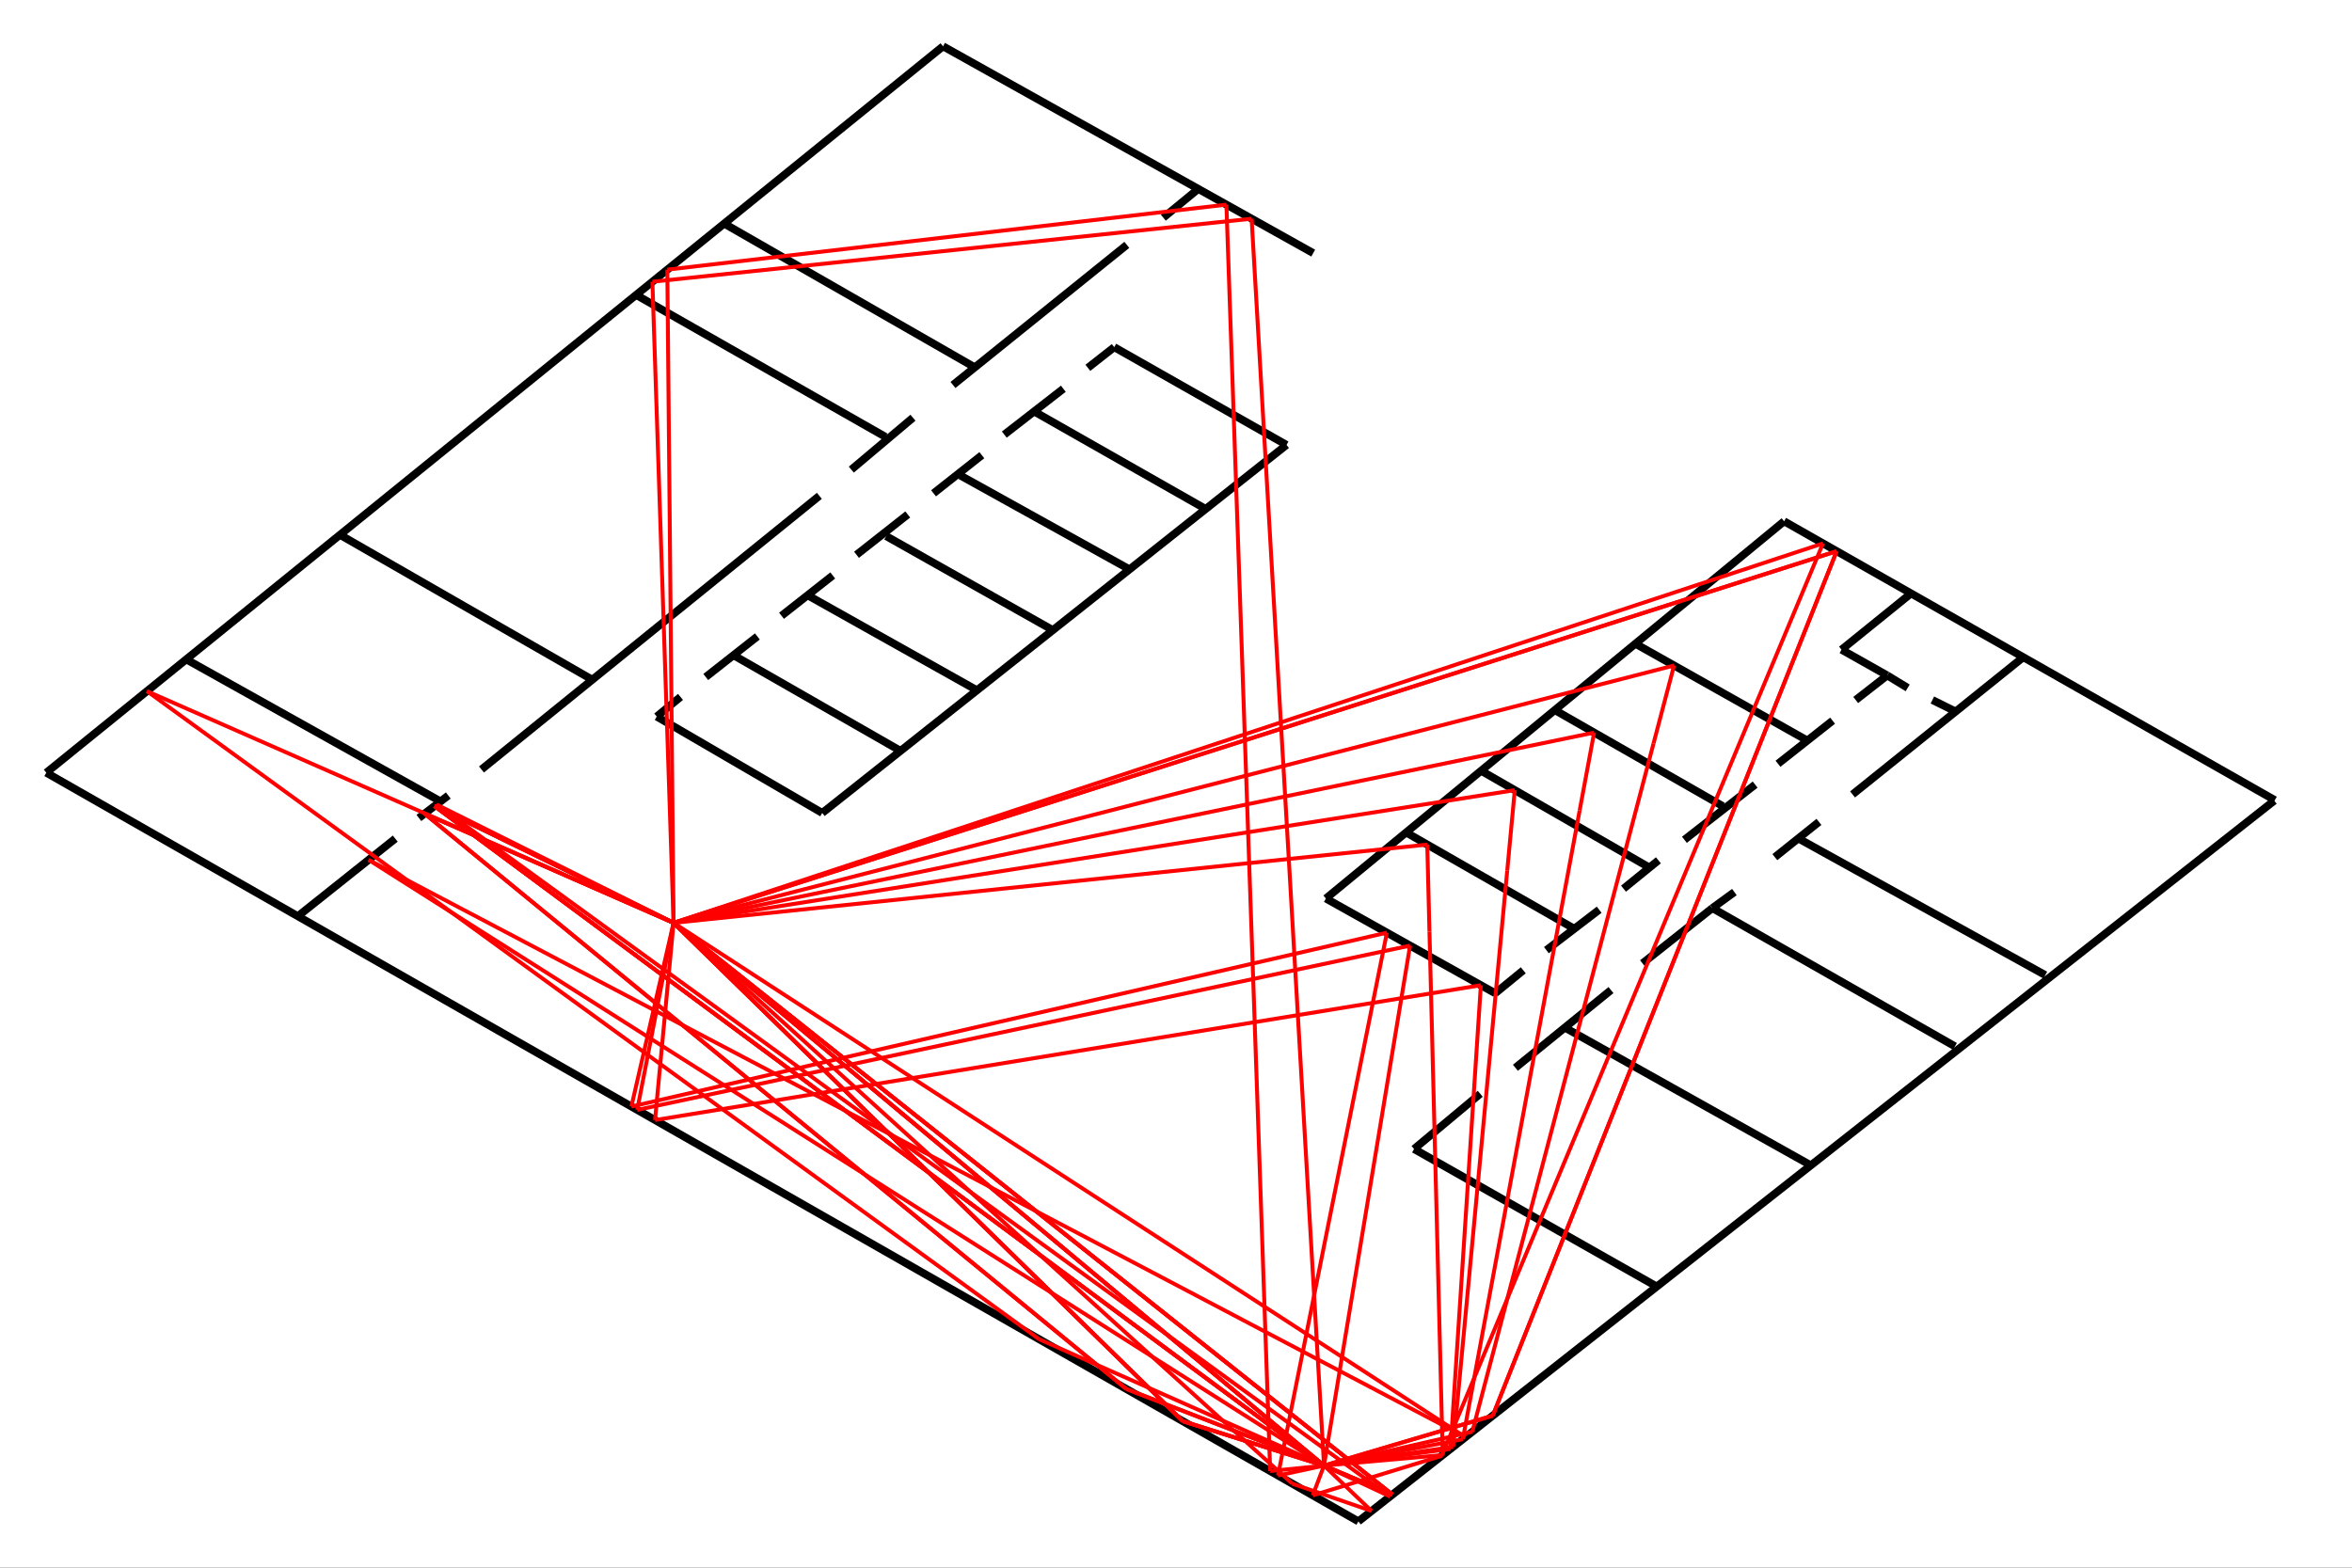 <?xml version="1.0" encoding="utf-8"?>
<svg xmlns="http://www.w3.org/2000/svg" xmlns:xlink="http://www.w3.org/1999/xlink" width="600" height="400" viewBox="0 0 600 400">
<rect x="0" y="0" width="600" height="400" fill="#333333" stroke="none"/>
<defs>
  <clipPath id="clip00">
    <rect x="0" y="0" width="600" height="400"/>
  </clipPath>
</defs>
<polygon clip-path="url(#clip1500)" points="
0,400 600,400 600,0 0,0 
  " fill="#ffffff" fill-opacity="1"/>
<defs>
  <clipPath id="clip01">
    <rect x="120" y="0" width="421" height="400"/>
  </clipPath>
</defs>
<polygon clip-path="url(#clip1500)" points="
11.811,388.189 580.315,388.189 580.315,11.811 11.811,11.811 
  " fill="#ffffff" fill-opacity="1"/>
<defs>
  <clipPath id="clip02">
    <rect x="11" y="11" width="570" height="377"/>
  </clipPath>
</defs>
<polyline clip-path="url(#clip1500)" style="stroke:#000000; stroke-width:1; stroke-opacity:0; fill:none" points="
  11.811,388.189 580.315,388.189 
  "/>
<polyline clip-path="url(#clip1500)" style="stroke:#000000; stroke-width:1; stroke-opacity:0; fill:none" points="
  11.811,388.189 11.811,11.811 
  "/>
<polyline clip-path="url(#clip1502)" style="stroke:#000000; stroke-width:2; stroke-opacity:1; fill:none" points="
  346.527,388.189 11.811,197.154 
  "/>
<polyline clip-path="url(#clip1502)" style="stroke:#000000; stroke-width:2; stroke-opacity:1; fill:none" points="
  11.811,197.154 240.57,11.811 
  "/>
<polyline clip-path="url(#clip1502)" style="stroke:#000000; stroke-width:2; stroke-opacity:1; fill:none" points="
  240.57,11.811 335.005,64.585 
  "/>
<polyline clip-path="url(#clip1502)" style="stroke:#000000; stroke-width:2; stroke-opacity:1; fill:none" points="
  346.527,388.189 580.164,204.292 
  "/>
<polyline clip-path="url(#clip1502)" style="stroke:#000000; stroke-width:2; stroke-opacity:1; fill:none" points="
  580.315,204.161 455.13,133.005 
  "/>
<polyline clip-path="url(#clip1502)" style="stroke:#000000; stroke-width:2; stroke-opacity:1; fill:none" points="
  455.13,133.005 338.235,229.254 
  "/>
<polyline clip-path="url(#clip1502)" style="stroke:#000000; stroke-width:2; stroke-opacity:1; fill:none" points="
  338.235,229.254 381.431,253.428 
  "/>
<polyline clip-path="url(#clip1502)" style="stroke:#000000; stroke-width:2; stroke-opacity:1; fill:none" points="
  481.431,172.332 469.776,165.762 
  "/>
<polyline clip-path="url(#clip1502)" style="stroke:#000000; stroke-width:2; stroke-opacity:1; fill:none" points="
  469.776,165.762 487.456,151.458 
  "/>
<polyline clip-path="url(#clip1502)" style="stroke:#000000; stroke-width:2; stroke-opacity:1; fill:none" points="
  417.261,164.285 460.934,188.88 
  "/>
<polyline clip-path="url(#clip1502)" style="stroke:#000000; stroke-width:2; stroke-opacity:1; fill:none" points="
  396.898,181.333 439.499,205.701 
  "/>
<polyline clip-path="url(#clip1502)" style="stroke:#000000; stroke-width:2; stroke-opacity:1; fill:none" points="
  377.741,196.609 420.744,221.341 
  "/>
<polyline clip-path="url(#clip1502)" style="stroke:#000000; stroke-width:2; stroke-opacity:1; fill:none" points="
  358.584,212.339 401.453,236.889 
  "/>
<polyline clip-path="url(#clip1502)" style="stroke:#000000; stroke-width:2; stroke-opacity:1; fill:none" points="
  360.727,293.172 422.486,328.178 
  "/>
<polyline clip-path="url(#clip1502)" style="stroke:#000000; stroke-width:2; stroke-opacity:1; fill:none" points="
  436.82,231.706 498.713,266.985 
  "/>
<polyline clip-path="url(#clip1502)" style="stroke:#000000; stroke-width:2; stroke-opacity:1; fill:none" points="
  459.326,214.248 521.755,248.8 
  "/>
<polyline clip-path="url(#clip1502)" style="stroke:#000000; stroke-width:2; stroke-opacity:1; fill:none" points="
  184.775,57.074 248.432,93.593 
  "/>
<polyline clip-path="url(#clip1502)" style="stroke:#000000; stroke-width:2; stroke-opacity:1; fill:none" points="
  162.419,75.334 225.887,111.467 
  "/>
<polyline clip-path="url(#clip1502)" style="stroke:#000000; stroke-width:2; stroke-opacity:1; fill:none" points="
  86.636,136.413 150.672,173.189 
  "/>
<polyline clip-path="url(#clip1502)" style="stroke:#000000; stroke-width:2; stroke-opacity:1; fill:none" points="
  209.747,207.429 328.194,113.524 
  "/>
<polyline clip-path="url(#clip1502)" style="stroke:#000000; stroke-width:2; stroke-opacity:1; fill:none" points="
  284.24,88.578 328.194,113.524 
  "/>
<polyline clip-path="url(#clip1502)" style="stroke:#000000; stroke-width:2; stroke-opacity:1; fill:none" points="
  167.534,182.833 209.747,207.429 
  "/>
<polyline clip-path="url(#clip1502)" style="stroke:#000000; stroke-width:2; stroke-opacity:1; fill:none" points="
  187.048,167.146 229.486,191.449 
  "/>
<polyline clip-path="url(#clip1502)" style="stroke:#000000; stroke-width:2; stroke-opacity:1; fill:none" points="
  206.183,151.972 248.811,175.89 
  "/>
<polyline clip-path="url(#clip1502)" style="stroke:#000000; stroke-width:2; stroke-opacity:1; fill:none" points="
  226.076,136.799 268.704,160.845 
  "/>
<polyline clip-path="url(#clip1502)" style="stroke:#000000; stroke-width:2; stroke-opacity:1; fill:none" points="
  244.98,121.322 287.581,144.963 
  "/>
<polyline clip-path="url(#clip1502)" style="stroke:#000000; stroke-width:2; stroke-opacity:1; fill:none" points="
  264.347,105.295 307.543,129.855 
  "/>
<polyline clip-path="url(#clip1502)" style="stroke:#000000; stroke-width:2; stroke-opacity:1; fill:none" points="
  76.182,233.615 100.832,213.976 
  "/>
<polyline clip-path="url(#clip1502)" style="stroke:#000000; stroke-width:2; stroke-opacity:1; fill:none" points="
  106.86,208.702 114.362,202.974 
  "/>
<polyline clip-path="url(#clip1502)" style="stroke:#000000; stroke-width:2; stroke-opacity:1; fill:none" points="
  122.822,196.335 209.025,126.512 
  "/>
<polyline clip-path="url(#clip1502)" style="stroke:#000000; stroke-width:2; stroke-opacity:1; fill:none" points="
  111.884,204.201 47.513,168.24 
  "/>
<polyline clip-path="url(#clip1502)" style="stroke:#000000; stroke-width:2; stroke-opacity:1; fill:none" points="
  217.172,119.825 232.897,106.581 
  "/>
<polyline clip-path="url(#clip1502)" style="stroke:#000000; stroke-width:2; stroke-opacity:1; fill:none" points="
  243.104,98.227 287.46,62.475 
  "/>
<polyline clip-path="url(#clip1502)" style="stroke:#000000; stroke-width:2; stroke-opacity:1; fill:none" points="
  305.667,48.218 296.758,55.538 
  "/>
<polyline clip-path="url(#clip1502)" style="stroke:#000000; stroke-width:2; stroke-opacity:1; fill:none" points="
  277.514,93.85 284.24,88.578 
  "/>
<polyline clip-path="url(#clip1502)" style="stroke:#000000; stroke-width:2; stroke-opacity:1; fill:none" points="
  256.2,110.888 271.262,99.187 
  "/>
<polyline clip-path="url(#clip1502)" style="stroke:#000000; stroke-width:2; stroke-opacity:1; fill:none" points="
  238.148,125.869 250.472,116.14 
  "/>
<polyline clip-path="url(#clip1502)" style="stroke:#000000; stroke-width:2; stroke-opacity:1; fill:none" points="
  218.498,141.556 231.571,131.269 
  "/>
<polyline clip-path="url(#clip1502)" style="stroke:#000000; stroke-width:2; stroke-opacity:1; fill:none" points="
  199.363,157.116 212.435,146.829 
  "/>
<polyline clip-path="url(#clip1502)" style="stroke:#000000; stroke-width:2; stroke-opacity:1; fill:none" points="
  167.534,182.833 173.597,177.818 
  "/>
<polyline clip-path="url(#clip1502)" style="stroke:#000000; stroke-width:2; stroke-opacity:1; fill:none" points="
  180.038,172.739 193.205,162.388 
  "/>
<polyline clip-path="url(#clip1502)" style="stroke:#000000; stroke-width:2; stroke-opacity:1; fill:none" points="
  360.727,293.172 377.607,279.078 
  "/>
<polyline clip-path="url(#clip1502)" style="stroke:#000000; stroke-width:2; stroke-opacity:1; fill:none" points="
  386.583,272.441 410.964,252.619 
  "/>
<polyline clip-path="url(#clip1502)" style="stroke:#000000; stroke-width:2; stroke-opacity:1; fill:none" points="
  419.002,245.8 436.82,231.706 
  "/>
<polyline clip-path="url(#clip1502)" style="stroke:#000000; stroke-width:2; stroke-opacity:1; fill:none" points="
  399.309,262.257 461.382,297.02 
  "/>
<polyline clip-path="url(#clip1502)" style="stroke:#000000; stroke-width:2; stroke-opacity:1; fill:none" points="
  388.592,247.573 381.431,253.428 
  "/>
<polyline clip-path="url(#clip1502)" style="stroke:#000000; stroke-width:2; stroke-opacity:1; fill:none" points="
  394.487,242.435 407.95,232.115 
  "/>
<polyline clip-path="url(#clip1502)" style="stroke:#000000; stroke-width:2; stroke-opacity:1; fill:none" points="
  414.16,226.746 423.065,219.513 
  "/>
<polyline clip-path="url(#clip1502)" style="stroke:#000000; stroke-width:2; stroke-opacity:1; fill:none" points="
  429.696,214.273 447.741,200.193 
  "/>
<polyline clip-path="url(#clip1502)" style="stroke:#000000; stroke-width:2; stroke-opacity:1; fill:none" points="
  453.566,194.881 467.498,183.879 
  "/>
<polyline clip-path="url(#clip1502)" style="stroke:#000000; stroke-width:2; stroke-opacity:1; fill:none" points="
  473.393,178.606 481.431,172.332 
  "/>
<polyline clip-path="url(#clip1502)" style="stroke:#000000; stroke-width:2; stroke-opacity:1; fill:none" points="
  486.656,175.514 481.431,172.332 
  "/>
<polyline clip-path="url(#clip1502)" style="stroke:#000000; stroke-width:2; stroke-opacity:1; fill:none" points="
  492.952,178.606 498.445,181.333 
  "/>
<polyline clip-path="url(#clip1502)" style="stroke:#000000; stroke-width:2; stroke-opacity:1; fill:none" points="
  472.589,202.701 516.128,167.694 
  "/>
<polyline clip-path="url(#clip1502)" style="stroke:#000000; stroke-width:2; stroke-opacity:1; fill:none" points="
  464.015,209.702 452.762,218.704 
  "/>
<polyline clip-path="url(#clip1502)" style="stroke:#000000; stroke-width:2; stroke-opacity:1; fill:none" points="
  442.447,227.614 436.82,231.706 
  "/>
<polyline clip-path="url(#clip1502)" style="stroke:#ff0000; stroke-width:1; stroke-opacity:1; fill:none" points="
  337.758,373.949 171.829,235.47 
  "/>
<polyline clip-path="url(#clip1502)" style="stroke:#ff0000; stroke-width:1; stroke-opacity:1; fill:none" points="
  337.758,373.949 301.724,362.618 
  "/>
<polyline clip-path="url(#clip1502)" style="stroke:#ff0000; stroke-width:1; stroke-opacity:1; fill:none" points="
  301.724,362.618 171.829,235.47 
  "/>
<polyline clip-path="url(#clip1502)" style="stroke:#ff0000; stroke-width:1; stroke-opacity:1; fill:none" points="
  337.758,373.949 355.21,381.354 
  "/>
<polyline clip-path="url(#clip1502)" style="stroke:#ff0000; stroke-width:1; stroke-opacity:1; fill:none" points="
  355.21,381.354 171.829,235.47 
  "/>
<polyline clip-path="url(#clip1502)" style="stroke:#ff0000; stroke-width:1; stroke-opacity:1; fill:none" points="
  337.758,373.949 110.822,205.677 
  "/>
<polyline clip-path="url(#clip1502)" style="stroke:#ff0000; stroke-width:1; stroke-opacity:1; fill:none" points="
  110.822,205.677 171.829,235.47 
  "/>
<polyline clip-path="url(#clip1502)" style="stroke:#ff0000; stroke-width:1; stroke-opacity:1; fill:none" points="
  337.758,373.949 254.794,304.71 
  "/>
<polyline clip-path="url(#clip1502)" style="stroke:#ff0000; stroke-width:1; stroke-opacity:1; fill:none" points="
  254.794,304.71 171.829,235.47 
  "/>
<polyline clip-path="url(#clip1502)" style="stroke:#ff0000; stroke-width:1; stroke-opacity:1; fill:none" points="
  337.758,373.949 254.794,304.71 
  "/>
<polyline clip-path="url(#clip1502)" style="stroke:#ff0000; stroke-width:1; stroke-opacity:1; fill:none" points="
  254.794,304.71 171.829,235.47 
  "/>
<polyline clip-path="url(#clip1502)" style="stroke:#ff0000; stroke-width:1; stroke-opacity:1; fill:none" points="
  337.758,373.949 265.072,341.7 
  "/>
<polyline clip-path="url(#clip1502)" style="stroke:#ff0000; stroke-width:1; stroke-opacity:1; fill:none" points="
  265.072,341.7 37.486,176.352 
  "/>
<polyline clip-path="url(#clip1502)" style="stroke:#ff0000; stroke-width:1; stroke-opacity:1; fill:none" points="
  37.486,176.352 171.829,235.47 
  "/>
<polyline clip-path="url(#clip1502)" style="stroke:#ff0000; stroke-width:1; stroke-opacity:1; fill:none" points="
  337.758,373.949 287.31,354.392 
  "/>
<polyline clip-path="url(#clip1502)" style="stroke:#ff0000; stroke-width:1; stroke-opacity:1; fill:none" points="
  287.31,354.392 108.305,207.599 
  "/>
<polyline clip-path="url(#clip1502)" style="stroke:#ff0000; stroke-width:1; stroke-opacity:1; fill:none" points="
  108.305,207.599 171.829,235.47 
  "/>
<polyline clip-path="url(#clip1502)" style="stroke:#ff0000; stroke-width:1; stroke-opacity:1; fill:none" points="
  337.758,373.949 301.724,362.618 
  "/>
<polyline clip-path="url(#clip1502)" style="stroke:#ff0000; stroke-width:1; stroke-opacity:1; fill:none" points="
  301.724,362.618 248.091,310.12 
  "/>
<polyline clip-path="url(#clip1502)" style="stroke:#ff0000; stroke-width:1; stroke-opacity:1; fill:none" points="
  248.091,310.12 171.829,235.47 
  "/>
<polyline clip-path="url(#clip1502)" style="stroke:#ff0000; stroke-width:1; stroke-opacity:1; fill:none" points="
  337.758,373.949 301.724,362.618 
  "/>
<polyline clip-path="url(#clip1502)" style="stroke:#ff0000; stroke-width:1; stroke-opacity:1; fill:none" points="
  301.724,362.618 248.091,310.12 
  "/>
<polyline clip-path="url(#clip1502)" style="stroke:#ff0000; stroke-width:1; stroke-opacity:1; fill:none" points="
  248.091,310.12 171.829,235.47 
  "/>
<polyline clip-path="url(#clip1502)" style="stroke:#ff0000; stroke-width:1; stroke-opacity:1; fill:none" points="
  337.758,373.949 319.29,55.803 
  "/>
<polyline clip-path="url(#clip1502)" style="stroke:#ff0000; stroke-width:1; stroke-opacity:1; fill:none" points="
  319.29,55.803 166.427,71.883 
  "/>
<polyline clip-path="url(#clip1502)" style="stroke:#ff0000; stroke-width:1; stroke-opacity:1; fill:none" points="
  166.427,71.883 171.829,235.47 
  "/>
<polyline clip-path="url(#clip1502)" style="stroke:#ff0000; stroke-width:1; stroke-opacity:1; fill:none" points="
  337.758,373.949 349.893,385.539 
  "/>
<polyline clip-path="url(#clip1502)" style="stroke:#ff0000; stroke-width:1; stroke-opacity:1; fill:none" points="
  349.893,385.539 329.65,378.557 
  "/>
<polyline clip-path="url(#clip1502)" style="stroke:#ff0000; stroke-width:1; stroke-opacity:1; fill:none" points="
  329.65,378.557 171.829,235.47 
  "/>
<polyline clip-path="url(#clip1502)" style="stroke:#ff0000; stroke-width:1; stroke-opacity:1; fill:none" points="
  337.758,373.949 380.81,361.204 
  "/>
<polyline clip-path="url(#clip1502)" style="stroke:#ff0000; stroke-width:1; stroke-opacity:1; fill:none" points="
  380.81,361.204 468.545,140.63 
  "/>
<polyline clip-path="url(#clip1502)" style="stroke:#ff0000; stroke-width:1; stroke-opacity:1; fill:none" points="
  468.545,140.63 171.829,235.47 
  "/>
<polyline clip-path="url(#clip1502)" style="stroke:#ff0000; stroke-width:1; stroke-opacity:1; fill:none" points="
  337.758,373.949 354.595,381.838 
  "/>
<polyline clip-path="url(#clip1502)" style="stroke:#ff0000; stroke-width:1; stroke-opacity:1; fill:none" points="
  354.595,381.838 111.354,205.271 
  "/>
<polyline clip-path="url(#clip1502)" style="stroke:#ff0000; stroke-width:1; stroke-opacity:1; fill:none" points="
  111.354,205.271 171.829,235.47 
  "/>
<polyline clip-path="url(#clip1502)" style="stroke:#ff0000; stroke-width:1; stroke-opacity:1; fill:none" points="
  337.758,373.949 355.21,381.354 
  "/>
<polyline clip-path="url(#clip1502)" style="stroke:#ff0000; stroke-width:1; stroke-opacity:1; fill:none" points="
  355.21,381.354 270.199,313.726 
  "/>
<polyline clip-path="url(#clip1502)" style="stroke:#ff0000; stroke-width:1; stroke-opacity:1; fill:none" points="
  270.199,313.726 171.829,235.47 
  "/>
<polyline clip-path="url(#clip1502)" style="stroke:#ff0000; stroke-width:1; stroke-opacity:1; fill:none" points="
  337.758,373.949 355.21,381.354 
  "/>
<polyline clip-path="url(#clip1502)" style="stroke:#ff0000; stroke-width:1; stroke-opacity:1; fill:none" points="
  355.21,381.354 270.199,313.726 
  "/>
<polyline clip-path="url(#clip1502)" style="stroke:#ff0000; stroke-width:1; stroke-opacity:1; fill:none" points="
  270.199,313.726 171.829,235.47 
  "/>
<polyline clip-path="url(#clip1502)" style="stroke:#ff0000; stroke-width:1; stroke-opacity:1; fill:none" points="
  337.758,373.949 359.713,241.274 
  "/>
<polyline clip-path="url(#clip1502)" style="stroke:#ff0000; stroke-width:1; stroke-opacity:1; fill:none" points="
  359.713,241.274 162.555,283.19 
  "/>
<polyline clip-path="url(#clip1502)" style="stroke:#ff0000; stroke-width:1; stroke-opacity:1; fill:none" points="
  162.555,283.19 171.829,235.47 
  "/>
<polyline clip-path="url(#clip1502)" style="stroke:#ff0000; stroke-width:1; stroke-opacity:1; fill:none" points="
  337.758,373.949 94.029,219.396 
  "/>
<polyline clip-path="url(#clip1502)" style="stroke:#ff0000; stroke-width:1; stroke-opacity:1; fill:none" points="
  94.029,219.396 373.835,366.694 
  "/>
<polyline clip-path="url(#clip1502)" style="stroke:#ff0000; stroke-width:1; stroke-opacity:1; fill:none" points="
  373.835,366.694 171.829,235.47 
  "/>
<polyline clip-path="url(#clip1502)" style="stroke:#ff0000; stroke-width:1; stroke-opacity:1; fill:none" points="
  337.758,373.949 198.917,270.999 
  "/>
<polyline clip-path="url(#clip1502)" style="stroke:#ff0000; stroke-width:1; stroke-opacity:1; fill:none" points="
  198.917,270.999 110.822,205.677 
  "/>
<polyline clip-path="url(#clip1502)" style="stroke:#ff0000; stroke-width:1; stroke-opacity:1; fill:none" points="
  110.822,205.677 171.829,235.47 
  "/>
<polyline clip-path="url(#clip1502)" style="stroke:#ff0000; stroke-width:1; stroke-opacity:1; fill:none" points="
  337.758,373.949 198.917,270.999 
  "/>
<polyline clip-path="url(#clip1502)" style="stroke:#ff0000; stroke-width:1; stroke-opacity:1; fill:none" points="
  198.917,270.999 110.822,205.677 
  "/>
<polyline clip-path="url(#clip1502)" style="stroke:#ff0000; stroke-width:1; stroke-opacity:1; fill:none" points="
  110.822,205.677 171.829,235.47 
  "/>
<polyline clip-path="url(#clip1502)" style="stroke:#ff0000; stroke-width:1; stroke-opacity:1; fill:none" points="
  337.758,373.949 324.027,375.348 
  "/>
<polyline clip-path="url(#clip1502)" style="stroke:#ff0000; stroke-width:1; stroke-opacity:1; fill:none" points="
  324.027,375.348 312.86,52.209 
  "/>
<polyline clip-path="url(#clip1502)" style="stroke:#ff0000; stroke-width:1; stroke-opacity:1; fill:none" points="
  312.86,52.209 170.237,68.795 
  "/>
<polyline clip-path="url(#clip1502)" style="stroke:#ff0000; stroke-width:1; stroke-opacity:1; fill:none" points="
  170.237,68.795 171.829,235.47 
  "/>
<polyline clip-path="url(#clip1502)" style="stroke:#ff0000; stroke-width:1; stroke-opacity:1; fill:none" points="
  337.758,373.949 334.883,381.543 
  "/>
<polyline clip-path="url(#clip1502)" style="stroke:#ff0000; stroke-width:1; stroke-opacity:1; fill:none" points="
  334.883,381.543 367.768,371.47 
  "/>
<polyline clip-path="url(#clip1502)" style="stroke:#ff0000; stroke-width:1; stroke-opacity:1; fill:none" points="
  367.768,371.47 465.055,138.646 
  "/>
<polyline clip-path="url(#clip1502)" style="stroke:#ff0000; stroke-width:1; stroke-opacity:1; fill:none" points="
  465.055,138.646 171.829,235.47 
  "/>
<polyline clip-path="url(#clip1502)" style="stroke:#ff0000; stroke-width:1; stroke-opacity:1; fill:none" points="
  337.758,373.949 326.015,376.482 
  "/>
<polyline clip-path="url(#clip1502)" style="stroke:#ff0000; stroke-width:1; stroke-opacity:1; fill:none" points="
  326.015,376.482 353.802,237.965 
  "/>
<polyline clip-path="url(#clip1502)" style="stroke:#ff0000; stroke-width:1; stroke-opacity:1; fill:none" points="
  353.802,237.965 161.066,282.34 
  "/>
<polyline clip-path="url(#clip1502)" style="stroke:#ff0000; stroke-width:1; stroke-opacity:1; fill:none" points="
  161.066,282.34 171.829,235.47 
  "/>
<polyline clip-path="url(#clip1502)" style="stroke:#ff0000; stroke-width:1; stroke-opacity:1; fill:none" points="
  337.758,373.949 287.31,354.392 
  "/>
<polyline clip-path="url(#clip1502)" style="stroke:#ff0000; stroke-width:1; stroke-opacity:1; fill:none" points="
  287.31,354.392 192.215,276.409 
  "/>
<polyline clip-path="url(#clip1502)" style="stroke:#ff0000; stroke-width:1; stroke-opacity:1; fill:none" points="
  192.215,276.409 108.305,207.599 
  "/>
<polyline clip-path="url(#clip1502)" style="stroke:#ff0000; stroke-width:1; stroke-opacity:1; fill:none" points="
  108.305,207.599 171.829,235.47 
  "/>
<polyline clip-path="url(#clip1502)" style="stroke:#ff0000; stroke-width:1; stroke-opacity:1; fill:none" points="
  337.758,373.949 370.027,369.691 
  "/>
<polyline clip-path="url(#clip1502)" style="stroke:#ff0000; stroke-width:1; stroke-opacity:1; fill:none" points="
  370.027,369.691 377.772,251.38 
  "/>
<polyline clip-path="url(#clip1502)" style="stroke:#ff0000; stroke-width:1; stroke-opacity:1; fill:none" points="
  377.772,251.38 167.1,285.784 
  "/>
<polyline clip-path="url(#clip1502)" style="stroke:#ff0000; stroke-width:1; stroke-opacity:1; fill:none" points="
  167.1,285.784 171.829,235.47 
  "/>
<polyline clip-path="url(#clip1502)" style="stroke:#ff0000; stroke-width:1; stroke-opacity:1; fill:none" points="
  337.758,373.949 380.81,361.204 
  "/>
<polyline clip-path="url(#clip1502)" style="stroke:#ff0000; stroke-width:1; stroke-opacity:1; fill:none" points="
  380.81,361.204 461.297,158.852 
  "/>
<polyline clip-path="url(#clip1502)" style="stroke:#ff0000; stroke-width:1; stroke-opacity:1; fill:none" points="
  461.297,158.852 468.545,140.63 
  "/>
<polyline clip-path="url(#clip1502)" style="stroke:#ff0000; stroke-width:1; stroke-opacity:1; fill:none" points="
  468.545,140.63 171.829,235.47 
  "/>
<polyline clip-path="url(#clip1502)" style="stroke:#ff0000; stroke-width:1; stroke-opacity:1; fill:none" points="
  337.758,373.949 375.588,365.315 
  "/>
<polyline clip-path="url(#clip1502)" style="stroke:#ff0000; stroke-width:1; stroke-opacity:1; fill:none" points="
  375.588,365.315 421.816,189.707 
  "/>
<polyline clip-path="url(#clip1502)" style="stroke:#ff0000; stroke-width:1; stroke-opacity:1; fill:none" points="
  421.816,189.707 427.056,169.801 
  "/>
<polyline clip-path="url(#clip1502)" style="stroke:#ff0000; stroke-width:1; stroke-opacity:1; fill:none" points="
  427.056,169.801 171.829,235.47 
  "/>
<polyline clip-path="url(#clip1502)" style="stroke:#ff0000; stroke-width:1; stroke-opacity:1; fill:none" points="
  337.758,373.949 373.169,367.219 
  "/>
<polyline clip-path="url(#clip1502)" style="stroke:#ff0000; stroke-width:1; stroke-opacity:1; fill:none" points="
  373.169,367.219 402.973,206.796 
  "/>
<polyline clip-path="url(#clip1502)" style="stroke:#ff0000; stroke-width:1; stroke-opacity:1; fill:none" points="
  402.973,206.796 406.666,186.921 
  "/>
<polyline clip-path="url(#clip1502)" style="stroke:#ff0000; stroke-width:1; stroke-opacity:1; fill:none" points="
  406.666,186.921 171.829,235.47 
  "/>
<polyline clip-path="url(#clip1502)" style="stroke:#ff0000; stroke-width:1; stroke-opacity:1; fill:none" points="
  337.758,373.949 370.709,369.155 
  "/>
<polyline clip-path="url(#clip1502)" style="stroke:#ff0000; stroke-width:1; stroke-opacity:1; fill:none" points="
  370.709,369.155 384.495,222.175 
  "/>
<polyline clip-path="url(#clip1502)" style="stroke:#ff0000; stroke-width:1; stroke-opacity:1; fill:none" points="
  384.495,222.175 386.425,201.603 
  "/>
<polyline clip-path="url(#clip1502)" style="stroke:#ff0000; stroke-width:1; stroke-opacity:1; fill:none" points="
  386.425,201.603 171.829,235.47 
  "/>
<polyline clip-path="url(#clip1502)" style="stroke:#ff0000; stroke-width:1; stroke-opacity:1; fill:none" points="
  337.758,373.949 368.043,371.253 
  "/>
<polyline clip-path="url(#clip1502)" style="stroke:#ff0000; stroke-width:1; stroke-opacity:1; fill:none" points="
  368.043,371.253 364.659,237.741 
  "/>
<polyline clip-path="url(#clip1502)" style="stroke:#ff0000; stroke-width:1; stroke-opacity:1; fill:none" points="
  364.659,237.741 364.096,215.496 
  "/>
<polyline clip-path="url(#clip1502)" style="stroke:#ff0000; stroke-width:1; stroke-opacity:1; fill:none" points="
  364.096,215.496 171.829,235.47 
  "/>
</svg>
